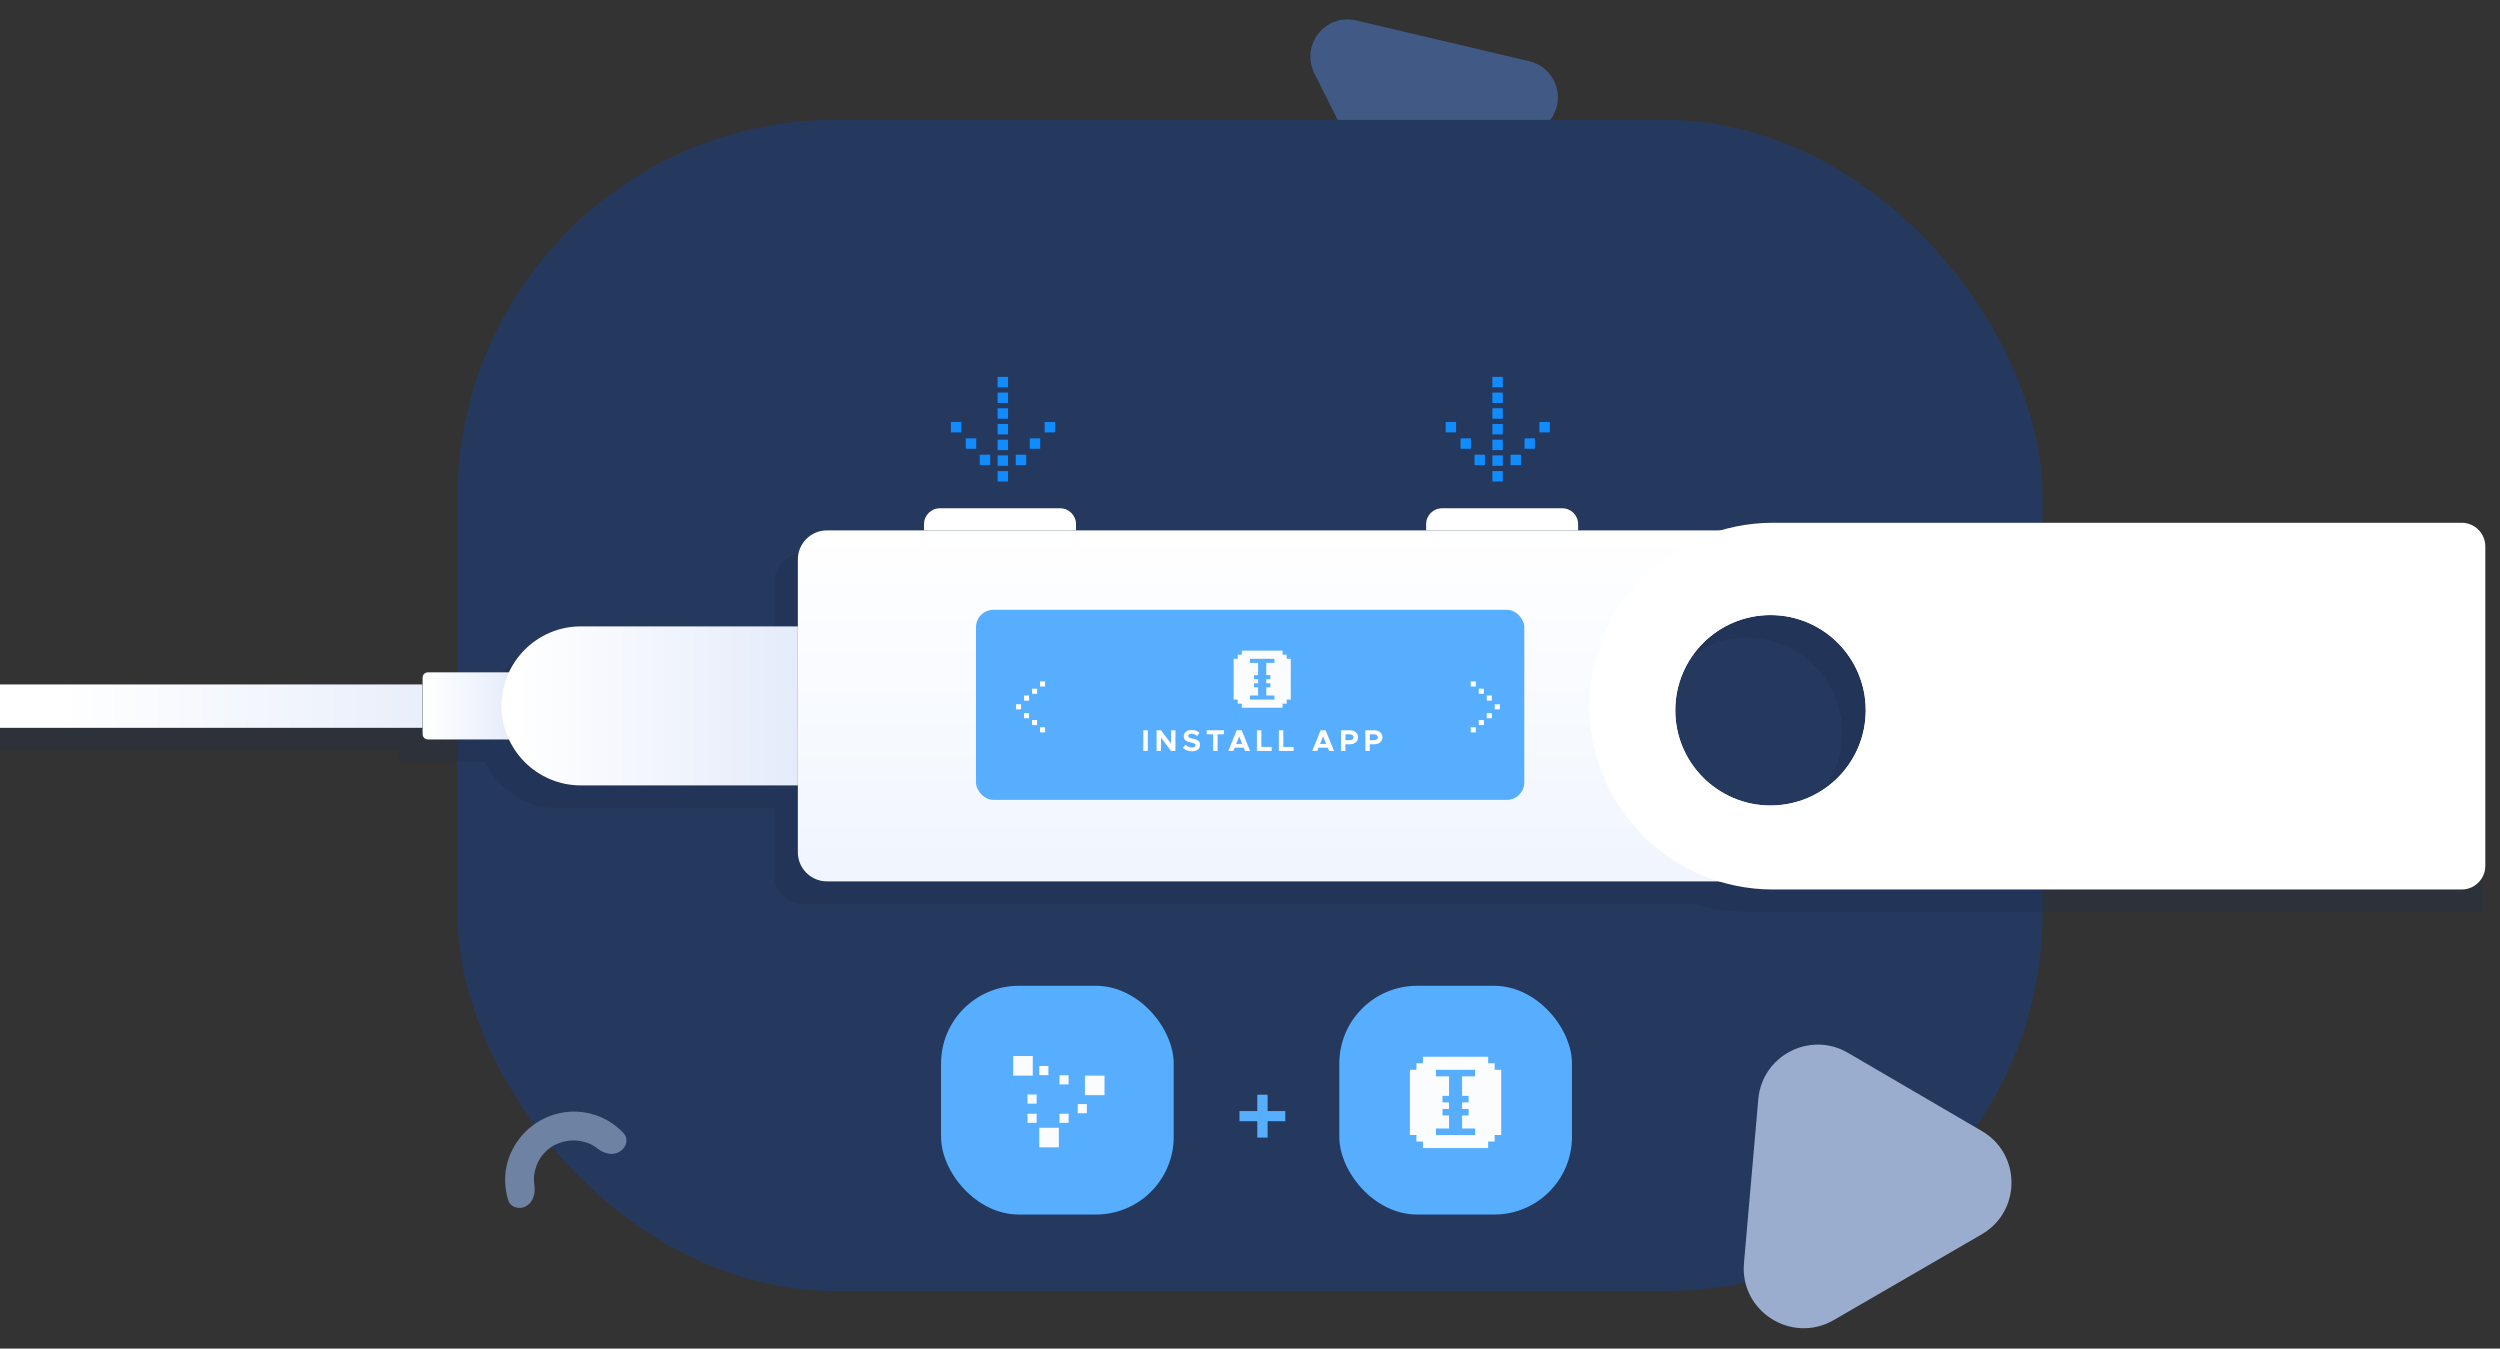 <svg width="634" height="342" viewBox="0 0 634 342" fill="none" xmlns="http://www.w3.org/2000/svg">
<rect x="0" y="0" width="634" height="342" fill="#333333" stroke="none"/>
<g clip-path="url(#clip0)">
<path d="M387.79 15.519C395.114 17.238 397.611 26.431 392.072 31.56L365.536 56.165C360.915 60.425 353.52 59.122 350.719 53.47L333.309 18.554C329.771 11.45 336.077 3.329 343.935 5.181L387.79 15.519Z" fill="#405985"/>
<rect x="116" y="30.399" width="402" height="297" rx="96" fill="#25395F"/>
<path d="M133.514 305.818C131.746 306.877 129.452 306.246 128.852 304.283C127.959 301.226 127.8 297.9 128.708 294.727C129.957 290.364 132.83 286.592 136.826 284.277C140.822 281.962 145.481 281.3 149.896 282.461C153.121 283.282 155.932 285.02 158.082 287.3C159.515 288.82 158.884 291.113 157.03 292.123C155.262 293.182 153.018 292.465 151.434 291.204C150.407 290.381 149.23 289.817 147.903 289.513C145.385 288.869 142.714 289.292 140.399 290.498C138.121 291.84 136.422 293.979 135.778 296.496C135.387 297.772 135.307 299.112 135.5 300.379C135.863 302.552 135.232 304.845 133.514 305.818Z" fill="#6E82A4"/>
<path d="M502.51 313.057C512.634 307.239 512.634 292.651 502.594 286.833L468.677 267.017C459.059 261.367 446.825 267.691 445.897 278.822L442.269 320.309C441.172 332.536 454.334 340.884 464.965 334.813L502.51 313.057Z" fill="#9AADCE"/>
<path opacity="0.3" fill-rule="evenodd" clip-rule="evenodd" d="M629.592 138.273L443.139 138.274C438.45 138.274 433.924 138.968 429.656 140.259H394.213V138.672C394.213 136.45 392.411 134.648 390.189 134.648H359.694C357.472 134.648 355.67 136.45 355.67 138.672V140.259H266.876V138.672C266.876 136.45 265.074 134.648 262.852 134.648H232.357C230.135 134.648 228.333 136.45 228.333 138.672V140.259H203.711C199.637 140.259 196.334 143.562 196.334 147.635V164.599H141.298C133.224 164.599 126.261 169.379 123.058 176.256C123.025 176.254 122.992 176.252 122.958 176.252H102.513C101.772 176.252 101.172 176.853 101.172 177.594L101.172 179.291H-4.35V190.231H101.172L101.172 191.93C101.172 192.67 101.772 193.271 102.513 193.271H122.958C122.975 193.271 122.992 193.271 123.008 193.27C123.025 193.269 123.042 193.268 123.058 193.267C126.261 200.144 133.224 204.924 141.298 204.924H196.334V221.887C196.334 225.961 199.637 229.264 203.711 229.264H429.659C433.925 230.554 438.451 231.248 443.139 231.248L629.592 231.248V138.273ZM463.026 199.379C465.63 195.525 467.151 190.878 467.151 185.876C467.151 184.209 466.982 182.581 466.66 181.009C465.862 177.108 464.123 173.549 461.69 170.58C457.261 165.175 450.534 161.726 443.001 161.726C436.332 161.726 430.294 164.429 425.924 168.8C421.554 173.17 418.851 179.207 418.851 185.875C418.851 191.386 420.695 196.464 423.801 200.528C428.214 206.301 435.172 210.026 443.001 210.026C451.336 210.026 458.686 205.803 463.026 199.379Z" fill="#1B2D4B"/>
<path d="M130.3 171.845C130.3 171.104 129.699 170.504 128.959 170.504H108.513C107.773 170.504 107.172 171.104 107.172 171.845V186.181C107.172 186.922 107.773 187.522 108.513 187.522H128.959C129.699 187.522 130.3 186.922 130.3 186.181V171.845Z" fill="url(#paint0_linear)"/>
<path d="M202.334 158.851H147.298C136.188 158.851 127.181 167.902 127.181 179.013C127.181 190.124 136.188 199.176 147.298 199.176H202.334V158.851Z" fill="url(#paint1_linear)"/>
<path d="M-4.35 173.576H107.126V184.576H-4.35V173.576Z" fill="url(#paint2_linear)"/>
<path d="M361.67 134.511H400.212V132.924C400.212 130.702 398.411 128.9 396.189 128.9H365.693C363.471 128.9 361.67 130.702 361.67 132.924V134.511Z" fill="white"/>
<path d="M234.333 134.511H272.875V132.924C272.875 130.702 271.074 128.9 268.852 128.9H238.356C236.134 128.9 234.333 130.702 234.333 132.924V134.511Z" fill="white"/>
<path fill-rule="evenodd" clip-rule="evenodd" d="M209.71 134.511C205.637 134.511 202.334 137.813 202.334 141.887V216.139C202.334 220.213 205.637 223.515 209.71 223.515H488.217C492.291 223.515 495.593 220.213 495.593 216.139V141.887C495.593 137.813 492.291 134.511 488.217 134.511H209.71ZM449.001 204.278C462.339 204.278 473.151 193.465 473.151 180.128C473.151 166.79 462.339 155.978 449.001 155.978C435.663 155.978 424.851 166.79 424.851 180.128C424.851 193.465 435.663 204.278 449.001 204.278Z" fill="url(#paint3_linear)"/>
<path fill-rule="evenodd" clip-rule="evenodd" d="M449.625 132.575C423.944 132.575 403.125 153.394 403.125 179.075C403.125 204.756 423.944 225.575 449.625 225.575H624.274C627.587 225.575 630.274 222.889 630.274 219.575V138.575C630.274 135.261 627.587 132.575 624.274 132.575H449.625ZM449.001 204.277C462.339 204.277 473.151 193.464 473.151 180.127C473.151 166.789 462.339 155.977 449.001 155.977C435.663 155.977 424.851 166.789 424.851 180.127C424.851 193.464 435.663 204.277 449.001 204.277Z" fill="white"/>
<rect x="247.515" y="154.645" width="139.046" height="48.194" rx="4.412" fill="#57AEFF"/>
<rect x="381.11" y="119.467" width="2.642" height="2.642" transform="rotate(90 381.11 119.467)" fill="#108CFF"/>
<rect x="381.11" y="115.485" width="2.642" height="2.642" transform="rotate(90 381.11 115.485)" fill="#108CFF"/>
<rect x="381.11" y="111.503" width="2.642" height="2.642" transform="rotate(90 381.11 111.503)" fill="#108CFF"/>
<rect x="381.11" y="107.521" width="2.642" height="2.642" transform="rotate(90 381.11 107.521)" fill="#108CFF"/>
<rect x="381.11" y="103.54" width="2.642" height="2.642" transform="rotate(90 381.11 103.54)" fill="#108CFF"/>
<rect x="381.11" y="99.558" width="2.642" height="2.642" transform="rotate(90 381.11 99.558)" fill="#108CFF"/>
<rect x="381.11" y="95.576" width="2.642" height="2.642" transform="rotate(90 381.11 95.576)" fill="#108CFF"/>
<rect x="385.713" y="115.315" width="2.642" height="2.642" transform="rotate(90 385.713 115.315)" fill="#108CFF"/>
<rect width="2.642" height="2.642" transform="matrix(-4.37114e-08 1 1 4.37114e-08 373.941 115.315)" fill="#108CFF"/>
<rect x="389.261" y="111.164" width="2.642" height="2.642" transform="rotate(90 389.261 111.164)" fill="#108CFF"/>
<rect width="2.642" height="2.642" transform="matrix(-4.37114e-08 1 1 4.37114e-08 370.393 111.164)" fill="#108CFF"/>
<rect x="393.035" y="107.014" width="2.642" height="2.642" transform="rotate(90 393.035 107.014)" fill="#108CFF"/>
<rect width="2.642" height="2.642" transform="matrix(-4.37114e-08 1 1 4.37114e-08 366.619 107.014)" fill="#108CFF"/>
<rect x="255.641" y="119.467" width="2.642" height="2.642" transform="rotate(90 255.641 119.467)" fill="#108CFF"/>
<rect x="255.641" y="115.485" width="2.642" height="2.642" transform="rotate(90 255.641 115.485)" fill="#108CFF"/>
<rect x="255.641" y="111.503" width="2.642" height="2.642" transform="rotate(90 255.641 111.503)" fill="#108CFF"/>
<rect x="255.641" y="107.521" width="2.642" height="2.642" transform="rotate(90 255.641 107.521)" fill="#108CFF"/>
<rect x="255.641" y="103.54" width="2.642" height="2.642" transform="rotate(90 255.641 103.54)" fill="#108CFF"/>
<rect x="255.641" y="99.558" width="2.642" height="2.642" transform="rotate(90 255.641 99.558)" fill="#108CFF"/>
<rect x="255.641" y="95.576" width="2.642" height="2.642" transform="rotate(90 255.641 95.576)" fill="#108CFF"/>
<rect x="260.244" y="115.315" width="2.642" height="2.642" transform="rotate(90 260.244 115.315)" fill="#108CFF"/>
<rect width="2.642" height="2.642" transform="matrix(-4.37114e-08 1 1 4.37114e-08 248.472 115.315)" fill="#108CFF"/>
<rect x="263.793" y="111.164" width="2.642" height="2.642" transform="rotate(90 263.793 111.164)" fill="#108CFF"/>
<rect width="2.642" height="2.642" transform="matrix(-4.37114e-08 1 1 4.37114e-08 244.924 111.164)" fill="#108CFF"/>
<rect x="267.566" y="107.014" width="2.642" height="2.642" transform="rotate(90 267.566 107.014)" fill="#108CFF"/>
<rect width="2.642" height="2.642" transform="matrix(-4.37114e-08 1 1 4.37114e-08 241.15 107.014)" fill="#108CFF"/>
<rect x="258.944" y="179.896" width="1.293" height="1.293" transform="rotate(-180 258.944 179.896)" fill="white"/>
<rect x="260.976" y="182.149" width="1.293" height="1.293" transform="rotate(-180 260.976 182.149)" fill="white"/>
<rect width="1.293" height="1.293" transform="matrix(-1 -8.74228e-08 -8.74228e-08 1 260.976 176.387)" fill="white"/>
<rect x="263.008" y="183.886" width="1.293" height="1.293" transform="rotate(-180 263.008 183.886)" fill="white"/>
<rect width="1.293" height="1.293" transform="matrix(-1 -8.74228e-08 -8.74228e-08 1 263.008 174.649)" fill="white"/>
<rect x="265.039" y="185.733" width="1.293" height="1.293" transform="rotate(-180 265.039 185.733)" fill="white"/>
<rect width="1.293" height="1.293" transform="matrix(-1 -8.74228e-08 -8.74228e-08 1 265.04 172.802)" fill="white"/>
<rect width="1.293" height="1.293" transform="matrix(1 -8.74228e-08 -8.74228e-08 -1 379.078 179.896)" fill="white"/>
<rect width="1.293" height="1.293" transform="matrix(1 -8.74228e-08 -8.74228e-08 -1 377.046 182.149)" fill="white"/>
<rect x="377.046" y="176.387" width="1.293" height="1.293" fill="white"/>
<rect width="1.293" height="1.293" transform="matrix(1 -8.74228e-08 -8.74228e-08 -1 375.014 183.886)" fill="white"/>
<rect x="375.014" y="174.649" width="1.293" height="1.293" fill="white"/>
<rect width="1.293" height="1.293" transform="matrix(1 -8.74228e-08 -8.74228e-08 -1 372.982 185.733)" fill="white"/>
<rect x="372.982" y="172.802" width="1.293" height="1.293" fill="white"/>
<path d="M289.951 190.44H291.08V185.2H289.951V190.44ZM293.316 190.44H294.437V187.053L296.962 190.44H298.091V185.2H296.962V188.587L294.437 185.2H293.316V190.44ZM302.305 190.532C303.587 190.532 304.342 189.868 304.342 188.869C304.342 187.9 303.594 187.565 302.465 187.313C301.657 187.13 301.344 187.008 301.344 186.626C301.344 186.314 301.634 186.062 302.114 186.062C302.618 186.062 303.144 186.268 303.609 186.642L304.197 185.833C303.663 185.375 302.999 185.108 302.145 185.108C301.001 185.108 300.207 185.772 300.207 186.741C300.207 187.755 300.993 188.068 302.099 188.32C302.9 188.503 303.205 188.617 303.205 188.991C303.205 189.319 302.915 189.578 302.351 189.578C301.687 189.578 301.123 189.319 300.627 188.892L299.978 189.662C300.589 190.227 301.397 190.532 302.305 190.532ZM307.651 190.44H308.78V186.214H310.413V185.2H306.019V186.214H307.651V190.44ZM315.759 190.44H317.026L314.89 185.2H313.631L311.495 190.44H312.754L313.089 189.617H315.424L315.759 190.44ZM313.478 188.663L314.257 186.748L315.035 188.663H313.478ZM319.878 189.426V185.2H318.749V190.44H322.487V189.426H319.878ZM325.448 189.426V185.2H324.319V190.44H328.057V189.426H325.448ZM337.046 190.44H338.312L336.176 185.2H334.917L332.781 190.44H334.04L334.376 189.617H336.71L337.046 190.44ZM334.765 188.663L335.543 186.748L336.321 188.663H334.765ZM340.074 190.44H341.195V188.739H342.431C343.568 188.739 344.407 188.007 344.407 186.97C344.407 185.932 343.568 185.2 342.431 185.2H340.074V190.44ZM341.195 187.709V186.23H342.309C342.866 186.23 343.247 186.519 343.247 186.97C343.247 187.42 342.866 187.709 342.309 187.709H341.195ZM346.254 190.44H347.375V188.739H348.611C349.748 188.739 350.587 188.007 350.587 186.97C350.587 185.932 349.748 185.2 348.611 185.2H346.254V190.44ZM347.375 187.709V186.23H348.489C349.046 186.23 349.427 186.519 349.427 186.97C349.427 187.42 349.046 187.709 348.489 187.709H347.375Z" fill="white"/>
<path fill-rule="evenodd" clip-rule="evenodd" d="M314.922 165.001V166.035H313.887V167.07H312.853V177.415H313.887V178.45H314.922V179.484H325.267V178.45H326.301V177.415H327.336V167.07H326.301V166.035H325.267V165.001H314.922ZM323.197 168.104V167.07H316.99V168.104H319.059V171.208H318.025V172.243H319.059V173.277H318.025V174.312H319.059V176.381H316.99V177.415H323.197V176.381H321.128V174.312H322.163V173.277H321.128V172.243H322.163V171.208H321.128V168.104L323.197 168.104Z" fill="#FAFCFE"/>
<path d="M314.334 284.337V281.769H318.846V277.617H321.462V281.769H325.95V284.337H321.462V288.489H318.846V284.337H314.334Z" fill="#57AEFF"/>
<rect x="238.65" y="250.001" width="59" height="58" rx="19.709" fill="#57AEFF"/>
<rect x="339.65" y="250.001" width="59" height="58" rx="19.709" fill="#57AEFF"/>
<rect x="256.943" y="267.812" width="4.962" height="4.962" fill="#FAFCFE"/>
<rect x="275.136" y="272.773" width="4.962" height="4.962" fill="#FAFCFE"/>
<rect x="263.559" y="286.005" width="4.962" height="4.962" fill="#FAFCFE"/>
<rect x="260.574" y="282.436" width="2.316" height="2.316" fill="#FAFCFE"/>
<rect x="260.574" y="277.562" width="2.316" height="2.316" fill="#FAFCFE"/>
<rect x="263.559" y="270.336" width="2.316" height="2.316" fill="#FAFCFE"/>
<rect x="268.678" y="272.687" width="2.316" height="2.316" fill="#FAFCFE"/>
<rect x="268.678" y="282.436" width="2.316" height="2.316" fill="#FAFCFE"/>
<rect x="273.309" y="279.998" width="2.316" height="2.316" fill="#FAFCFE"/>
<path fill-rule="evenodd" clip-rule="evenodd" d="M360.858 267.992V269.646H359.204V271.3H357.55V287.839H359.204V289.493H360.858V291.147H377.397V289.493H379.051V287.839H380.705V271.3H379.051V269.646H377.397V267.992H360.858ZM374.089 272.954V271.3H364.166V272.953H367.474V277.915H365.82V279.569H367.474V281.223H365.82V282.877H367.474V286.185H364.166V287.839H374.089V286.185H370.781V282.877H372.435V281.223H370.781V279.569H372.435V277.915H370.781V272.953L374.089 272.954Z" fill="#FAFCFE"/>
</g>
<defs>
<linearGradient id="paint0_linear" x1="108.003" y1="177.842" x2="130.051" y2="177.842" gradientUnits="userSpaceOnUse">
<stop stop-color="white"/>
<stop offset="1" stop-color="#E4EBFA"/>
</linearGradient>
<linearGradient id="paint1_linear" x1="130.799" y1="181.579" x2="202.922" y2="181.579" gradientUnits="userSpaceOnUse">
<stop stop-color="white"/>
<stop offset="1" stop-color="#E4EBFA"/>
</linearGradient>
<linearGradient id="paint2_linear" x1="14.888" y1="173.576" x2="126.605" y2="173.576" gradientUnits="userSpaceOnUse">
<stop stop-color="white"/>
<stop offset="1" stop-color="#E4EBFA"/>
</linearGradient>
<linearGradient id="paint3_linear" x1="348.964" y1="134.511" x2="348.964" y2="224.324" gradientUnits="userSpaceOnUse">
<stop stop-color="white"/>
<stop offset="1" stop-color="#F0F5FE"/>
</linearGradient>
<clipPath id="clip0">
<rect width="634" height="341" fill="white" transform="translate(0 0.899)"/>
</clipPath>
</defs>
</svg>
